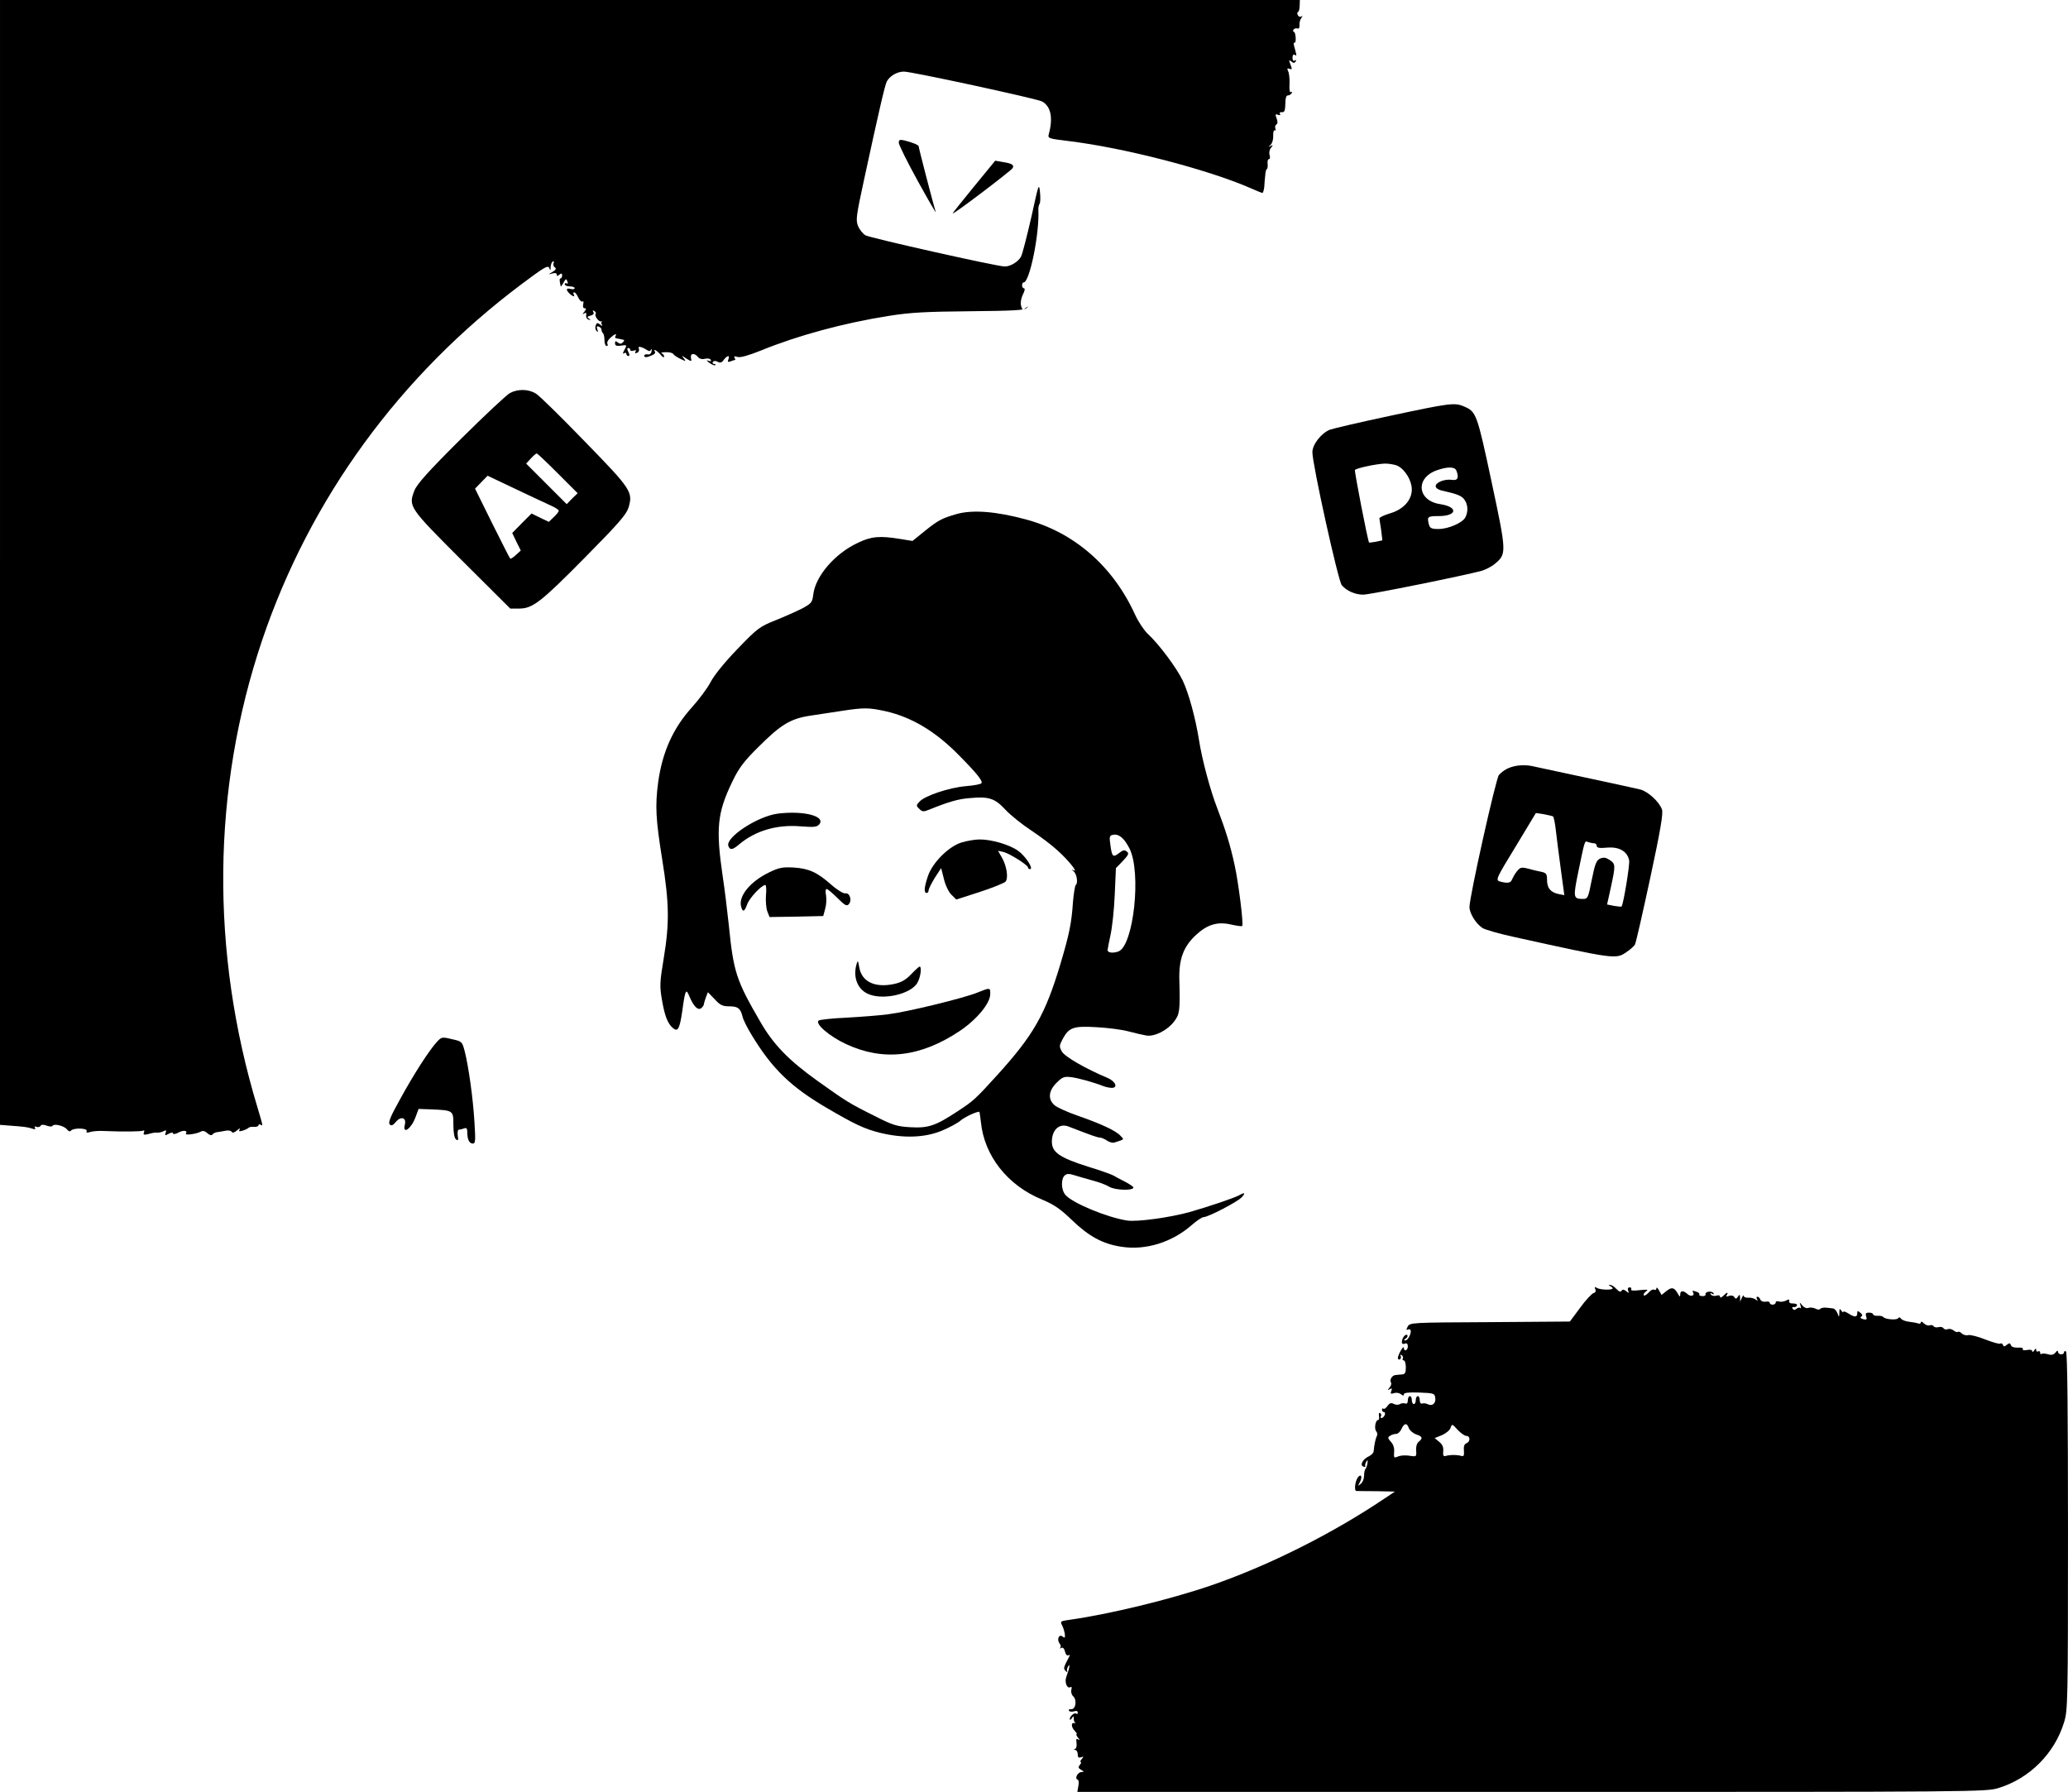 <?xml version="1.0" standalone="no"?>
<!DOCTYPE svg PUBLIC "-//W3C//DTD SVG 20010904//EN"
 "http://www.w3.org/TR/2001/REC-SVG-20010904/DTD/svg10.dtd">
<svg version="1.0" xmlns="http://www.w3.org/2000/svg"
 width="1040pt" height="901pt" viewBox="0 0 1040 901"
 preserveAspectRatio="xMidYMid meet">
<g transform="translate(0,901) scale(0.1,-0.1)"
fill="#000000" stroke="none">
<path d="M0 6182 l0 -2828 38 -3 c83 -6 98 -8 121 -15 16 -6 21 -5 17 3 -4 7
-1 9 7 5 8 -3 18 -1 21 5 4 7 15 7 31 1 13 -5 27 -6 29 -1 8 13 59 0 73 -18 8
-10 15 -12 20 -6 12 15 84 13 79 -2 -4 -9 2 -10 17 -5 12 4 45 7 72 5 96 -4
186 -3 195 2 6 3 7 -1 4 -9 -5 -12 0 -14 23 -8 15 5 35 8 43 7 8 -1 23 2 32 7
14 7 16 5 11 -8 -5 -14 -3 -15 15 -5 13 7 22 8 22 2 0 -5 12 -4 27 4 26 14 48
11 38 -5 -6 -10 53 -2 75 10 10 6 21 3 33 -8 11 -10 21 -12 25 -7 4 6 14 11
22 12 8 1 27 4 42 7 15 4 30 1 33 -5 5 -7 14 -4 28 8 11 10 17 12 12 4 -6 -10
-2 -11 16 -6 13 4 26 11 29 14 3 4 15 6 28 5 12 -1 22 3 22 8 0 5 5 6 10 3 13
-8 14 -11 -15 86 -238 786 -229 1601 23 2349 241 713 691 1331 1306 1792 111
83 132 96 138 81 6 -15 7 -15 7 4 1 12 5 25 11 28 5 3 7 0 4 -8 -3 -8 0 -18 7
-22 8 -6 4 -12 -12 -22 -23 -13 -23 -14 -1 -8 14 4 22 2 22 -6 0 -8 3 -9 13 0
10 8 14 7 14 -4 0 -8 -4 -15 -8 -15 -6 0 -6 -11 1 -40 0 -3 7 6 14 19 11 20
14 21 19 7 4 -10 3 -15 -3 -11 -6 3 -10 1 -10 -4 0 -6 11 -11 25 -11 14 0 25
-4 25 -9 0 -5 -9 -7 -20 -4 -23 6 -26 -3 -6 -23 17 -16 30 -19 21 -4 -3 6 -2
10 3 10 5 0 14 -12 20 -26 7 -14 16 -23 21 -20 5 4 7 -3 4 -14 -3 -12 0 -20 7
-20 9 0 9 -4 -1 -17 -11 -13 -11 -15 -1 -9 9 6 12 3 10 -9 -2 -10 4 -20 12
-22 12 -4 12 -3 2 5 -11 7 -9 11 8 15 14 4 19 10 14 18 -5 8 -3 10 5 5 7 -5
10 -10 7 -13 -9 -9 14 -42 27 -39 6 1 9 1 4 -1 -4 -3 -4 -10 0 -16 4 -8 1 -7
-9 1 -13 10 -17 10 -22 -4 -4 -10 -2 -22 4 -28 8 -8 9 -6 4 8 -5 14 -3 17 7
14 8 -3 14 -10 14 -16 0 -5 3 -14 8 -18 4 -4 7 -20 7 -36 0 -15 5 -28 11 -28
5 0 7 5 4 11 -4 6 2 19 14 30 22 20 36 25 26 9 -3 -5 -1 -11 4 -11 6 -1 16 -3
21 -4 6 -1 13 -3 17 -4 4 0 2 -6 -5 -13 -8 -8 -15 -8 -25 0 -11 9 -14 8 -14
-4 0 -12 8 -15 29 -12 32 5 32 4 17 -24 -8 -15 -8 -19 0 -14 6 4 11 2 11 -3 0
-6 5 -11 10 -11 7 0 7 6 0 20 -7 14 -7 20 0 20 5 0 10 -4 10 -10 0 -5 7 -6 17
-3 11 4 14 3 9 -5 -4 -8 -2 -10 8 -6 8 3 12 12 9 20 -4 10 0 12 13 8 11 -4 24
-11 31 -16 7 -5 13 -4 17 4 3 7 4 4 3 -7 -2 -13 -9 -19 -20 -17 -9 2 -17 -1
-17 -7 0 -10 14 -9 42 4 10 4 15 11 12 16 -11 18 8 8 27 -13 10 -13 18 -18 19
-11 0 6 -6 14 -12 16 -7 3 1 6 19 6 17 1 34 -3 38 -8 3 -6 19 -17 36 -25 29
-14 30 -14 18 2 -13 16 -12 16 13 -1 26 -16 27 -16 23 3 -5 24 17 27 35 5 7
-9 21 -13 35 -9 13 3 26 1 29 -5 5 -7 0 -9 -11 -5 -12 5 -11 1 5 -11 13 -9 26
-14 29 -11 4 3 1 6 -6 6 -7 0 -9 5 -6 10 4 6 13 7 24 1 13 -7 21 -5 31 10 18
23 32 25 23 2 -5 -13 -2 -15 11 -10 10 4 20 7 22 7 3 0 2 5 -2 11 -4 8 0 9 15
4 14 -4 54 7 119 33 184 75 415 138 644 174 107 17 186 21 406 23 213 2 276 5
285 16 10 11 9 11 -5 0 -15 -11 -18 -9 -23 12 -4 15 0 37 9 56 9 17 12 31 6
31 -5 0 -10 7 -10 15 0 8 4 15 8 15 30 0 80 245 74 365 -1 10 2 24 6 30 4 5 5
33 2 60 -5 47 -7 39 -43 -125 -22 -96 -45 -186 -52 -200 -14 -26 -53 -50 -82
-50 -38 0 -680 144 -701 157 -13 8 -30 29 -37 47 -12 29 -9 51 30 231 74 342
105 477 115 496 16 28 52 49 86 49 40 0 668 -136 694 -150 45 -24 57 -83 34
-166 -5 -20 1 -21 98 -33 282 -34 702 -143 917 -237 29 -13 56 -24 60 -24 3 0
7 14 9 30 1 17 3 44 5 60 1 17 5 30 8 30 3 0 5 11 4 25 -2 14 1 25 7 25 5 0 6
9 3 20 -4 12 -1 28 7 37 11 14 11 16 -2 9 -13 -7 -13 -6 0 6 8 7 14 27 13 46
-1 17 3 30 8 27 5 -4 6 0 3 8 -3 8 -1 18 5 21 7 4 7 15 1 31 -8 20 -6 23 7 18
10 -4 14 -2 10 4 -4 6 0 10 10 9 13 -1 16 8 17 42 0 27 4 42 12 42 7 0 16 5
20 12 4 6 3 8 -3 5 -7 -4 -10 11 -8 41 1 26 -2 55 -7 64 -6 14 -5 16 7 12 13
-5 14 -2 5 21 -9 24 -9 26 4 16 11 -9 16 -9 22 0 4 8 3 9 -4 5 -8 -5 -12 1
-12 14 0 12 5 18 10 15 12 -8 12 -8 1 33 -6 18 -6 30 -2 27 5 -2 8 9 7 25 -1
17 -5 30 -9 30 -5 0 -5 5 -2 11 4 6 13 8 19 6 8 -3 12 3 11 16 -1 12 3 28 9
36 8 11 8 13 0 8 -7 -4 -14 0 -18 8 -3 8 -2 15 2 15 4 0 7 14 8 30 l1 30
-3268 0 -3269 0 0 -2828z"/>
<path d="M4520 8292 c0 -10 43 -97 96 -193 53 -96 93 -165 90 -155 -10 29 -86
322 -86 330 0 7 -29 19 -72 30 -23 5 -28 3 -28 -12z"/>
<path d="M4900 8074 c-58 -71 -107 -132 -109 -137 -4 -12 291 212 301 227 10
16 -2 24 -47 31 l-40 7 -105 -128z"/>
<path d="M2565 7034 c-16 -8 -128 -113 -248 -232 -164 -163 -221 -227 -233
-259 -31 -80 -27 -85 239 -351 l243 -242 45 0 c68 0 110 33 335 261 166 168
204 212 215 247 23 78 14 92 -221 333 -118 122 -228 230 -245 240 -37 23 -90
24 -130 3z m240 -404 l100 -100 -28 -27 -27 -28 -102 102 -102 102 24 26 c13
14 26 25 29 25 4 0 51 -45 106 -100z m-37 -161 c23 -10 42 -22 42 -27 0 -5
-11 -19 -25 -32 l-25 -24 -44 21 -43 21 -49 -49 -48 -49 21 -44 22 -44 -25
-23 c-13 -12 -26 -20 -28 -18 -3 2 -43 83 -91 178 l-86 174 32 33 31 32 137
-65 c75 -36 155 -73 179 -84z"/>
<path d="M6990 6919 c-151 -32 -287 -64 -303 -70 -43 -18 -87 -74 -87 -113 0
-61 130 -649 148 -669 26 -29 67 -47 108 -47 34 0 508 96 596 120 20 6 51 22
67 36 58 49 58 56 -18 412 -73 342 -77 352 -138 378 -48 21 -73 17 -373 -47z
m40 -252 c37 -19 70 -74 70 -118 0 -55 -44 -102 -112 -121 -29 -9 -52 -20 -51
-25 1 -5 5 -32 9 -60 l6 -50 -33 -7 c-17 -3 -33 -5 -34 -4 -7 11 -75 361 -71
365 10 10 111 31 151 32 22 0 51 -5 65 -12z m294 -23 c14 -36 7 -51 -21 -47
-36 6 -83 -12 -83 -32 0 -8 12 -17 28 -21 82 -18 103 -27 117 -47 18 -25 19
-60 4 -89 -15 -27 -85 -58 -135 -58 -35 0 -43 4 -48 23 -10 39 -7 42 49 42 93
0 100 46 8 60 -115 17 -127 131 -18 170 54 19 91 19 99 -1z"/>
<path d="M4810 6425 c-73 -21 -92 -31 -158 -84 l-63 -51 -62 10 c-103 17 -146
13 -214 -20 -115 -54 -212 -167 -223 -259 -5 -40 -9 -45 -55 -70 -27 -14 -88
-41 -135 -60 -80 -32 -91 -40 -191 -144 -65 -67 -118 -133 -135 -166 -16 -31
-58 -87 -93 -126 -96 -106 -150 -226 -171 -378 -16 -120 -12 -186 20 -387 36
-222 37 -322 8 -498 -20 -120 -21 -140 -9 -210 14 -81 29 -120 56 -142 24 -20
33 -3 46 85 15 110 19 117 36 75 22 -52 43 -72 60 -59 7 6 13 15 13 20 0 4 5
20 10 34 l10 26 34 -35 c27 -30 40 -36 73 -36 44 0 57 -10 67 -51 3 -15 24
-57 46 -93 103 -170 197 -261 378 -367 142 -83 190 -106 272 -126 114 -27 219
-24 305 11 39 16 81 39 95 51 19 17 78 45 95 45 1 0 5 -24 8 -52 17 -170 134
-318 306 -389 60 -25 92 -46 151 -103 86 -83 156 -121 250 -135 121 -19 254
22 353 109 25 22 52 40 60 40 23 0 171 77 192 100 20 22 15 26 -13 10 -26 -14
-153 -57 -251 -85 -98 -27 -264 -50 -313 -42 -99 15 -276 88 -310 129 -22 25
-23 81 -3 98 11 9 22 9 47 1 18 -6 59 -17 90 -26 31 -8 70 -22 86 -32 29 -18
122 -21 122 -4 0 4 -19 17 -42 29 -24 12 -50 26 -58 31 -8 5 -66 26 -129 45
-142 45 -181 72 -181 125 0 61 38 95 85 76 119 -46 145 -55 157 -55 7 0 23 -7
35 -15 12 -8 28 -13 37 -10 53 17 50 14 31 34 -22 25 -97 60 -215 101 -52 18
-105 42 -117 53 -34 30 -30 72 10 112 29 29 39 33 72 29 37 -4 118 -27 163
-45 13 -5 32 -9 43 -9 33 0 19 33 -21 50 -110 46 -216 107 -230 133 -14 25
-13 30 5 64 31 57 54 65 170 58 55 -3 127 -12 160 -21 33 -9 74 -18 91 -21 41
-6 105 26 139 71 28 37 30 55 26 207 -3 106 20 169 84 228 57 53 109 68 177
52 28 -6 53 -10 55 -7 8 7 -19 221 -38 306 -22 102 -46 178 -87 285 -36 92
-77 247 -92 343 -18 112 -51 234 -82 300 -31 64 -119 183 -178 237 -17 17 -45
58 -61 93 -111 244 -305 414 -549 480 -152 41 -269 50 -350 27z m-357 -991
c132 -30 251 -101 369 -221 91 -92 121 -130 114 -141 -3 -5 -39 -12 -79 -15
-83 -7 -206 -48 -233 -78 -17 -18 -17 -21 -1 -36 15 -15 21 -16 50 -4 99 40
148 54 204 58 97 9 126 -1 180 -59 26 -28 84 -74 128 -103 44 -29 104 -74 132
-100 55 -49 108 -115 82 -101 -11 6 -11 5 1 -6 16 -14 22 -60 10 -68 -4 -3
-10 -41 -14 -85 -7 -106 -18 -161 -64 -315 -76 -253 -135 -355 -317 -556 -109
-120 -120 -130 -198 -181 -112 -74 -148 -86 -238 -81 -69 4 -89 10 -181 57
-127 63 -144 74 -288 177 -143 102 -222 183 -288 299 -120 207 -133 247 -157
485 -8 74 -21 182 -30 240 -36 245 -28 323 48 480 33 69 58 102 132 175 111
111 160 141 257 156 40 6 111 17 158 24 116 18 140 17 223 -1z m1227 -690 c61
-120 21 -488 -55 -518 -27 -10 -55 -7 -55 7 1 6 7 41 15 77 8 36 18 126 21
200 l6 135 35 36 c28 30 32 38 20 47 -11 10 -20 8 -40 -8 -30 -23 -35 -18 -43
43 -6 39 -4 46 12 49 30 7 57 -15 84 -68z"/>
<path d="M3912 4919 c-102 -13 -265 -120 -249 -163 9 -22 21 -20 55 9 81 68
189 100 308 90 67 -5 82 -4 94 10 34 41 -78 70 -208 54z"/>
<path d="M4836 4774 c-65 -20 -146 -101 -169 -168 -19 -56 -22 -86 -7 -86 6 0
10 6 10 13 0 7 14 35 31 63 l32 49 14 -55 c7 -30 24 -66 38 -79 l24 -24 118
38 c65 21 123 45 130 52 15 19 6 79 -19 122 l-19 33 28 -6 c31 -8 123 -66 123
-78 0 -5 4 -8 10 -8 20 0 -23 66 -60 92 -43 31 -135 58 -195 57 -22 0 -62 -7
-89 -15z"/>
<path d="M3865 4622 c-92 -45 -152 -118 -138 -170 8 -31 17 -27 31 12 12 32
72 96 91 96 4 0 6 -24 3 -52 -2 -29 1 -66 7 -81 l11 -28 135 2 135 3 10 37 c6
20 7 50 4 68 -4 17 -2 31 3 31 5 0 29 -20 54 -45 39 -39 48 -43 58 -31 17 20
4 58 -18 54 -9 -2 -42 18 -71 44 -72 63 -112 81 -190 86 -56 3 -74 -1 -125
-26z"/>
<path d="M4307 4160 c-17 -62 4 -120 53 -145 73 -38 224 -5 255 56 15 27 21
79 10 79 -3 0 -22 -17 -43 -39 -28 -29 -50 -41 -87 -49 -96 -20 -162 12 -174
85 -6 35 -7 36 -14 13z"/>
<path d="M4915 4019 c-69 -28 -351 -97 -449 -109 -44 -6 -138 -13 -208 -17
-70 -3 -133 -10 -140 -14 -23 -14 51 -79 137 -119 187 -87 373 -66 570 65 87
58 155 140 155 187 0 33 0 33 -65 7z"/>
<path d="M7630 5160 c-42 -7 -69 -22 -92 -47 -15 -17 -148 -611 -148 -664 0
-31 32 -83 65 -105 14 -9 85 -29 158 -45 512 -113 513 -113 567 -76 18 12 37
29 42 37 5 8 39 159 77 335 52 242 66 326 59 345 -14 39 -69 89 -108 100 -28
7 -288 63 -550 119 -19 4 -51 4 -70 1z m180 -255 c4 -2 10 -33 14 -67 4 -35
15 -123 25 -196 l18 -133 -31 6 c-39 9 -56 30 -56 72 0 27 -4 34 -27 39 -16 3
-46 10 -67 16 -36 9 -41 7 -58 -14 -10 -12 -20 -31 -24 -40 -6 -18 -22 -21
-62 -10 -21 7 -18 15 80 175 l102 169 40 -6 c21 -4 42 -9 46 -11z m206 -135
c8 0 14 -6 14 -13 0 -10 13 -13 53 -9 60 5 101 -19 110 -64 4 -22 -29 -221
-38 -232 -2 -2 -19 0 -38 3 l-35 7 19 86 c24 111 24 118 -6 138 -20 13 -31 14
-48 7 -19 -9 -26 -27 -42 -107 -18 -91 -20 -96 -44 -96 -49 0 -50 7 -25 130
35 170 33 163 50 156 9 -3 22 -6 30 -6z"/>
<path d="M2197 3771 c-38 -41 -118 -165 -186 -290 -48 -86 -60 -116 -51 -125
9 -8 16 -5 31 13 25 30 54 22 45 -14 -13 -52 32 -21 53 36 l16 43 60 -2 c115
-5 115 -5 115 -77 0 -40 5 -67 13 -74 11 -8 13 -5 9 19 -2 17 0 30 6 30 6 0
17 3 26 6 12 5 16 0 16 -19 0 -37 10 -57 28 -57 13 0 14 14 8 108 -7 120 -30
282 -49 356 -13 49 -14 50 -65 61 -49 12 -52 11 -75 -14z"/>
<path d="M8098 2543 c6 -2 12 -8 12 -11 0 -10 -63 -8 -79 2 -11 7 -13 5 -8 -7
4 -10 0 -17 -9 -19 -8 -2 -39 -34 -67 -73 l-52 -70 -402 -3 c-398 -2 -403 -2
-414 -23 -7 -13 -7 -19 -1 -15 6 3 13 3 15 -1 8 -13 -12 -53 -25 -53 -9 0 -9
3 2 10 8 5 11 12 7 17 -9 8 -27 -15 -27 -36 0 -8 6 -11 15 -7 10 4 15 -1 15
-14 0 -21 -20 -28 -20 -7 -1 15 -29 -34 -30 -51 0 -7 5 -10 10 -7 6 4 7 11 4
17 -4 7 -2 8 5 4 6 -4 9 -12 6 -17 -4 -5 -1 -9 4 -9 6 0 11 -16 11 -35 0 -28
-4 -35 -20 -36 -11 -1 -26 -2 -32 -3 -17 -1 -31 -24 -23 -37 4 -5 1 -17 -7
-26 -11 -14 -11 -16 1 -8 11 6 13 4 8 -9 -6 -14 -3 -16 14 -11 11 4 26 1 34
-5 11 -9 15 -9 15 -1 0 8 24 11 78 9 73 -3 77 -4 80 -27 4 -27 -15 -43 -37
-32 -9 5 -22 6 -28 4 -8 -3 -13 4 -13 16 0 12 -4 21 -10 21 -5 0 -10 -9 -10
-20 0 -11 -4 -20 -10 -20 -5 0 -10 9 -10 20 0 11 -4 20 -10 20 -5 0 -10 -9
-10 -21 0 -14 -5 -19 -13 -16 -8 3 -20 1 -27 -3 -8 -5 -22 -4 -31 1 -13 7 -21
4 -32 -11 -7 -11 -17 -17 -20 -13 -4 3 -7 1 -7 -5 0 -7 4 -12 10 -12 5 0 7 -7
4 -15 -4 -8 -10 -15 -16 -15 -5 0 -7 4 -3 9 3 5 1 12 -4 16 -6 3 -8 -3 -6 -15
2 -11 0 -20 -4 -20 -14 0 -21 -43 -10 -57 6 -6 7 -18 3 -24 -6 -11 -13 -43
-16 -77 -1 -8 -11 -18 -23 -24 -31 -14 -48 -45 -29 -52 8 -3 13 -2 10 2 -2 4
0 14 5 22 7 12 8 10 6 -7 -2 -12 -6 -26 -10 -29 -4 -4 -7 -20 -7 -34 0 -15 -7
-34 -17 -41 -15 -13 -15 -12 -4 9 13 25 7 43 -8 26 -16 -17 -23 -72 -9 -71 7
0 53 -1 103 -1 l90 -2 -51 -34 c-264 -178 -586 -339 -874 -438 -207 -71 -513
-145 -713 -173 -44 -6 -46 -8 -36 -27 6 -11 12 -31 14 -44 2 -19 0 -22 -11
-13 -18 15 -31 -15 -15 -35 6 -7 7 -17 3 -21 -4 -5 -2 -5 5 -1 8 4 15 -2 19
-19 3 -14 11 -22 17 -18 5 3 8 2 6 -3 -3 -5 -11 -21 -19 -37 -11 -23 -11 -29
0 -40 7 -6 10 -7 7 -2 -3 6 -1 17 4 25 7 12 8 11 6 -5 -2 -11 -9 -31 -14 -45
-11 -27 3 -64 21 -53 5 4 7 -2 4 -13 -3 -11 1 -26 9 -33 20 -18 13 -66 -9 -65
-10 1 -15 -2 -12 -8 3 -5 14 -6 25 -3 12 4 19 2 19 -6 0 -7 -3 -9 -7 -6 -8 9
-33 -12 -33 -27 0 -6 5 -4 10 4 8 13 10 13 10 -2 0 -9 3 -18 8 -21 4 -2 1 -2
-5 -1 -18 5 -16 -22 3 -40 8 -9 12 -16 8 -16 -3 0 0 -8 7 -17 10 -12 11 -15 1
-9 -9 6 -11 1 -8 -18 2 -14 -1 -27 -7 -30 -9 -3 -9 -5 1 -5 6 -1 12 -10 12
-22 0 -15 4 -19 16 -15 14 5 15 4 4 -9 -7 -8 -9 -15 -5 -15 4 0 2 -6 -4 -14
-10 -11 -8 -17 6 -25 16 -9 16 -10 2 -11 -19 0 -36 -33 -20 -38 6 -2 8 -16 4
-33 l-5 -29 2285 0 c2251 0 2286 0 2349 20 155 48 280 173 328 329 19 61 20
97 20 961 0 589 -3 901 -10 905 -5 3 -10 1 -10 -4 0 -15 -30 -14 -30 2 -1 8
-5 7 -13 -4 -9 -11 -20 -14 -39 -8 -15 4 -29 4 -32 1 -3 -3 -6 0 -6 7 0 7 -4
9 -10 6 -5 -3 -10 0 -10 7 0 9 -3 9 -10 -2 -5 -8 -10 -10 -10 -4 0 7 -11 9
-26 6 -16 -3 -25 -1 -21 5 3 5 -7 8 -24 7 -19 -1 -32 3 -36 12 -4 12 -8 12
-21 2 -12 -10 -16 -10 -19 0 -3 6 -9 10 -14 6 -5 -3 -39 7 -75 21 -37 15 -75
24 -85 22 -11 -3 -25 1 -33 8 -7 8 -16 11 -20 8 -3 -3 -12 0 -21 7 -8 7 -21
10 -30 7 -8 -4 -17 -1 -21 4 -3 6 -15 9 -25 6 -10 -3 -22 -1 -25 5 -3 5 -12 7
-20 4 -7 -3 -20 2 -29 10 -8 9 -15 11 -15 5 0 -6 -6 -8 -12 -6 -7 3 -28 7 -47
9 -18 2 -37 9 -41 16 -5 7 -10 8 -14 2 -6 -11 -67 -6 -75 6 -3 4 -16 7 -28 6
-13 -1 -23 3 -23 7 0 5 -9 9 -21 9 -15 0 -19 -4 -14 -19 5 -16 2 -18 -15 -14
-14 4 -17 8 -10 13 8 5 6 11 -5 20 -12 10 -15 10 -15 -4 0 -20 -14 -20 -45 0
-14 9 -25 12 -25 8 0 -5 -5 -2 -10 6 -8 12 -10 10 -10 -10 -1 -25 -1 -25 -10
-2 -5 12 -15 23 -22 23 -7 1 -23 3 -36 4 -12 1 -25 -2 -28 -6 -3 -5 -14 -5
-24 1 -10 5 -26 7 -35 4 -9 -4 -22 1 -31 12 -15 18 -15 18 -9 -1 3 -11 3 -16
-1 -12 -4 4 -13 2 -20 -4 -8 -7 -14 -7 -19 1 -4 6 -1 9 6 8 6 -2 13 2 16 8 2
6 -7 10 -19 10 -14 -1 -22 4 -20 12 2 10 -2 10 -17 2 -11 -5 -27 -7 -35 -4 -9
3 -16 1 -16 -5 0 -6 -7 -11 -15 -11 -8 0 -15 4 -15 9 0 6 -9 8 -20 6 -12 -2
-23 2 -27 10 -3 8 -9 15 -15 15 -5 0 -6 -6 -2 -12 6 -10 4 -10 -7 -2 -8 6 -24
10 -36 9 -13 -1 -23 3 -24 9 0 6 -4 2 -9 -9 l-9 -20 0 20 c-1 17 -3 18 -11 5
-8 -12 -12 -12 -18 -2 -5 8 -16 10 -27 6 -13 -5 -16 -4 -11 4 10 17 0 15 -18
-4 -10 -9 -16 -11 -16 -4 0 7 -8 9 -19 5 -11 -3 -23 0 -27 6 -5 8 -3 9 6 4 8
-5 11 -4 7 3 -9 13 -43 8 -40 -6 2 -6 -6 -10 -17 -9 -10 1 -17 4 -14 8 2 4 -3
10 -12 13 -22 8 -26 8 -19 -3 9 -16 -12 -22 -27 -9 -21 20 -38 20 -38 1 -1
-16 -2 -15 -12 2 -18 32 -30 35 -57 14 l-25 -20 -13 23 c-7 13 -12 17 -13 10
0 -7 -5 -10 -11 -7 -5 4 -18 -2 -28 -14 -10 -11 -21 -18 -24 -14 -4 3 1 12 10
19 15 10 9 11 -31 7 -31 -4 -47 -2 -43 4 3 5 0 10 -7 10 -9 0 -12 -7 -8 -16 5
-14 3 -14 -10 -3 -12 9 -18 10 -23 2 -5 -8 -13 -5 -26 9 -11 12 -25 21 -32 20
-9 0 -9 -2 1 -6z m-1013 -714 c4 -11 20 -25 36 -31 33 -11 36 -20 13 -38 -9
-8 -14 -25 -12 -44 2 -26 0 -30 -17 -28 -35 6 -60 5 -78 -3 -16 -7 -18 -4 -16
23 2 20 -3 38 -16 52 -16 18 -17 23 -5 30 8 6 22 10 31 10 9 0 21 11 27 25 14
30 28 32 37 4z m289 -39 c21 0 21 -29 1 -37 -11 -4 -15 -16 -13 -37 2 -24 -1
-30 -12 -27 -8 3 -26 5 -40 5 -14 0 -32 -2 -40 -5 -11 -3 -14 3 -12 24 2 20
-4 34 -20 47 l-23 19 37 15 c20 9 40 25 43 37 7 20 8 20 35 -10 16 -17 36 -31
44 -31z"/>
</g>
</svg>
